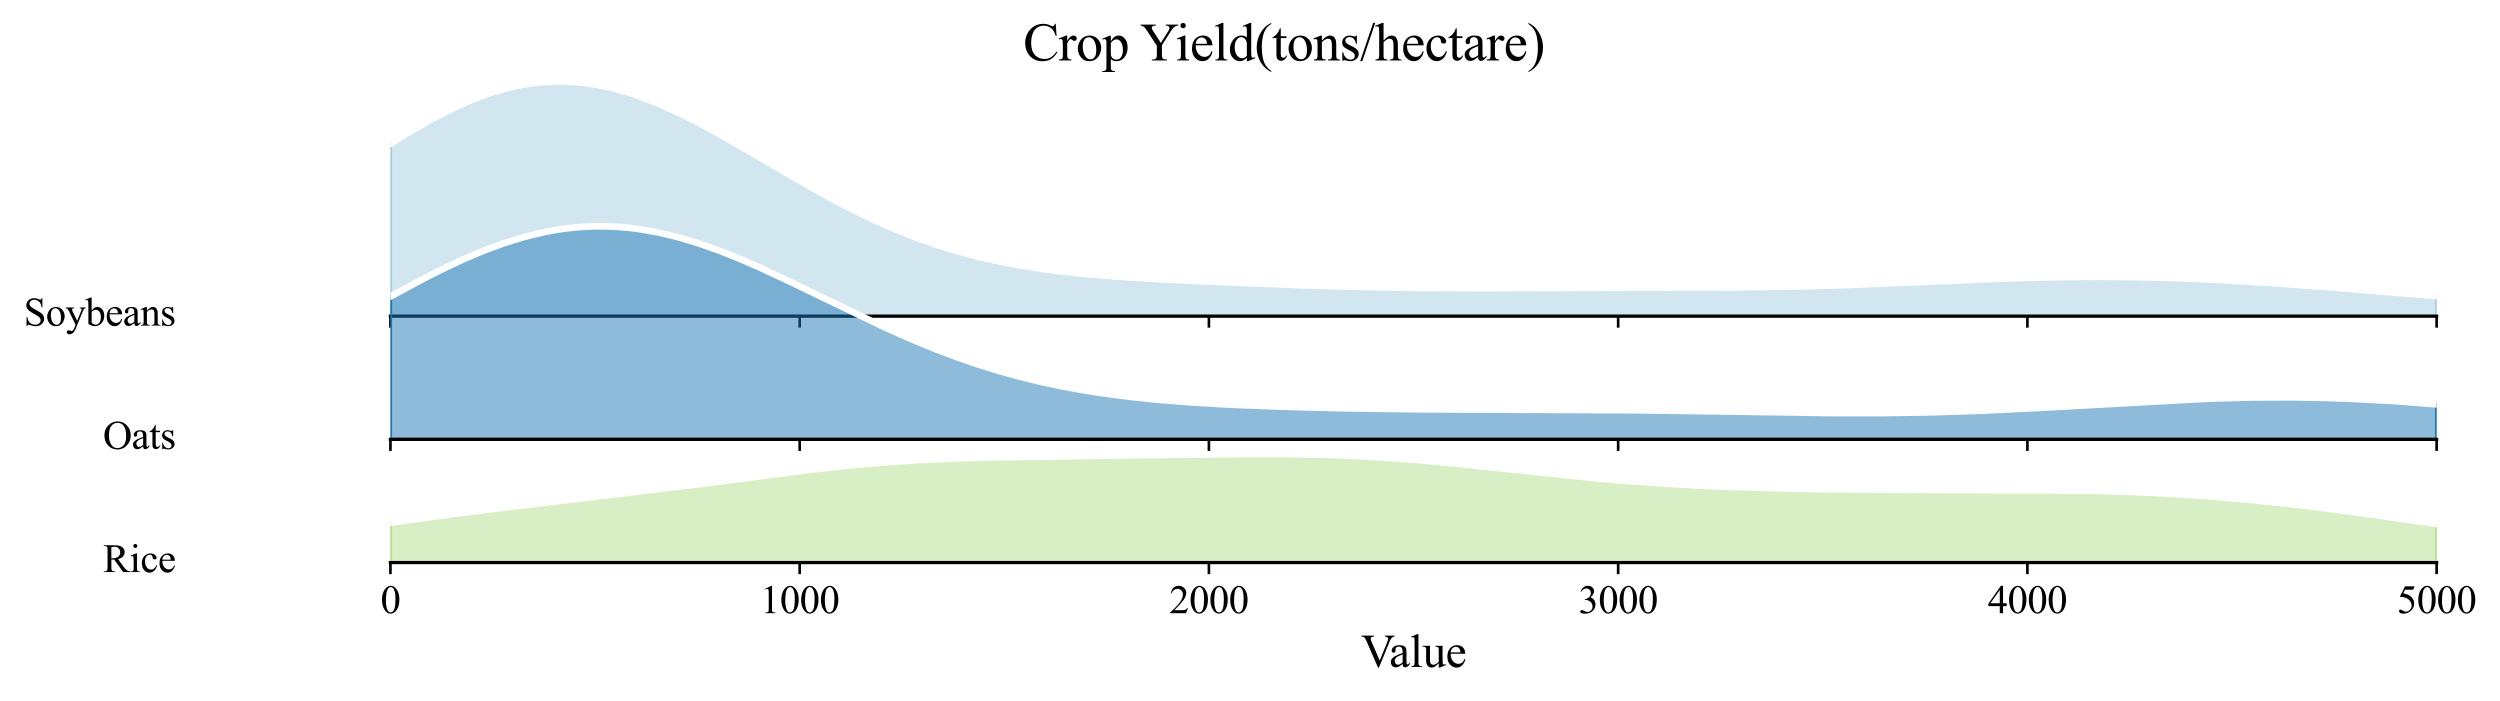 <?xml version="1.0" encoding="utf-8" standalone="no"?>
<!DOCTYPE svg PUBLIC "-//W3C//DTD SVG 1.1//EN"
  "http://www.w3.org/Graphics/SVG/1.1/DTD/svg11.dtd">
<svg xmlns:xlink="http://www.w3.org/1999/xlink" width="757.4pt" height="212.255pt" viewBox="0 0 757.4 212.255" xmlns="http://www.w3.org/2000/svg" version="1.1">
 <defs>
  <style type="text/css">*{stroke-linejoin: round; stroke-linecap: butt}</style>
 </defs>
 <g id="figure_1">
  <g id="patch_1">
   <path d="M -0 212.255 
L 757.4 212.255 
L 757.4 0 
L -0 0 
z
" style="fill: #ffffff"/>
  </g>
  <g id="axes_1">
   <g id="patch_2">
    <path d="M 118.288 95.78 
L 738.2 95.78 
L 738.2 21.12 
L 118.288 21.12 
L 118.288 95.78 
z
" style="fill: none; opacity: 0"/>
   </g>
   <g id="FillBetweenPolyCollection_1">
    <defs>
     <path id="m2990651a65" d="M 118.288 -168.717 
L 118.288 -116.475 
L 121.403 -116.475 
L 124.519 -116.475 
L 127.634 -116.475 
L 130.749 -116.475 
L 133.864 -116.475 
L 136.979 -116.475 
L 140.094 -116.475 
L 143.209 -116.475 
L 146.324 -116.475 
L 149.44 -116.475 
L 152.555 -116.475 
L 155.67 -116.475 
L 158.785 -116.475 
L 161.9 -116.475 
L 165.015 -116.475 
L 168.13 -116.475 
L 171.246 -116.475 
L 174.361 -116.475 
L 177.476 -116.475 
L 180.591 -116.475 
L 183.706 -116.475 
L 186.821 -116.475 
L 189.936 -116.475 
L 193.052 -116.475 
L 196.167 -116.475 
L 199.282 -116.475 
L 202.397 -116.475 
L 205.512 -116.475 
L 208.627 -116.475 
L 211.742 -116.475 
L 214.857 -116.475 
L 217.973 -116.475 
L 221.088 -116.475 
L 224.203 -116.475 
L 227.318 -116.475 
L 230.433 -116.475 
L 233.548 -116.475 
L 236.663 -116.475 
L 239.779 -116.475 
L 242.894 -116.475 
L 246.009 -116.475 
L 249.124 -116.475 
L 252.239 -116.475 
L 255.354 -116.475 
L 258.469 -116.475 
L 261.585 -116.475 
L 264.7 -116.475 
L 267.815 -116.475 
L 270.93 -116.475 
L 274.045 -116.475 
L 277.16 -116.475 
L 280.275 -116.475 
L 283.39 -116.475 
L 286.506 -116.475 
L 289.621 -116.475 
L 292.736 -116.475 
L 295.851 -116.475 
L 298.966 -116.475 
L 302.081 -116.475 
L 305.196 -116.475 
L 308.312 -116.475 
L 311.427 -116.475 
L 314.542 -116.475 
L 317.657 -116.475 
L 320.772 -116.475 
L 323.887 -116.475 
L 327.002 -116.475 
L 330.117 -116.475 
L 333.233 -116.475 
L 336.348 -116.475 
L 339.463 -116.475 
L 342.578 -116.475 
L 345.693 -116.475 
L 348.808 -116.475 
L 351.923 -116.475 
L 355.039 -116.475 
L 358.154 -116.475 
L 361.269 -116.475 
L 364.384 -116.475 
L 367.499 -116.475 
L 370.614 -116.475 
L 373.729 -116.475 
L 376.845 -116.475 
L 379.96 -116.475 
L 383.075 -116.475 
L 386.19 -116.475 
L 389.305 -116.475 
L 392.42 -116.475 
L 395.535 -116.475 
L 398.65 -116.475 
L 401.766 -116.475 
L 404.881 -116.475 
L 407.996 -116.475 
L 411.111 -116.475 
L 414.226 -116.475 
L 417.341 -116.475 
L 420.456 -116.475 
L 423.572 -116.475 
L 426.687 -116.475 
L 429.802 -116.475 
L 432.917 -116.475 
L 436.032 -116.475 
L 439.147 -116.475 
L 442.262 -116.475 
L 445.378 -116.475 
L 448.493 -116.475 
L 451.608 -116.475 
L 454.723 -116.475 
L 457.838 -116.475 
L 460.953 -116.475 
L 464.068 -116.475 
L 467.183 -116.475 
L 470.299 -116.475 
L 473.414 -116.475 
L 476.529 -116.475 
L 479.644 -116.475 
L 482.759 -116.475 
L 485.874 -116.475 
L 488.989 -116.475 
L 492.105 -116.475 
L 495.22 -116.475 
L 498.335 -116.475 
L 501.45 -116.475 
L 504.565 -116.475 
L 507.68 -116.475 
L 510.795 -116.475 
L 513.91 -116.475 
L 517.026 -116.475 
L 520.141 -116.475 
L 523.256 -116.475 
L 526.371 -116.475 
L 529.486 -116.475 
L 532.601 -116.475 
L 535.716 -116.475 
L 538.832 -116.475 
L 541.947 -116.475 
L 545.062 -116.475 
L 548.177 -116.475 
L 551.292 -116.475 
L 554.407 -116.475 
L 557.522 -116.475 
L 560.638 -116.475 
L 563.753 -116.475 
L 566.868 -116.475 
L 569.983 -116.475 
L 573.098 -116.475 
L 576.213 -116.475 
L 579.328 -116.475 
L 582.443 -116.475 
L 585.559 -116.475 
L 588.674 -116.475 
L 591.789 -116.475 
L 594.904 -116.475 
L 598.019 -116.475 
L 601.134 -116.475 
L 604.249 -116.475 
L 607.365 -116.475 
L 610.48 -116.475 
L 613.595 -116.475 
L 616.71 -116.475 
L 619.825 -116.475 
L 622.94 -116.475 
L 626.055 -116.475 
L 629.171 -116.475 
L 632.286 -116.475 
L 635.401 -116.475 
L 638.516 -116.475 
L 641.631 -116.475 
L 644.746 -116.475 
L 647.861 -116.475 
L 650.976 -116.475 
L 654.092 -116.475 
L 657.207 -116.475 
L 660.322 -116.475 
L 663.437 -116.475 
L 666.552 -116.475 
L 669.667 -116.475 
L 672.782 -116.475 
L 675.898 -116.475 
L 679.013 -116.475 
L 682.128 -116.475 
L 685.243 -116.475 
L 688.358 -116.475 
L 691.473 -116.475 
L 694.588 -116.475 
L 697.703 -116.475 
L 700.819 -116.475 
L 703.934 -116.475 
L 707.049 -116.475 
L 710.164 -116.475 
L 713.279 -116.475 
L 716.394 -116.475 
L 719.509 -116.475 
L 722.625 -116.475 
L 725.74 -116.475 
L 728.855 -116.475 
L 731.97 -116.475 
L 735.085 -116.475 
L 738.2 -116.475 
L 738.2 -122.542 
L 738.2 -122.542 
L 735.085 -122.8 
L 731.97 -123.06 
L 728.855 -123.321 
L 725.74 -123.581 
L 722.625 -123.842 
L 719.509 -124.101 
L 716.394 -124.359 
L 713.279 -124.615 
L 710.164 -124.867 
L 707.049 -125.116 
L 703.934 -125.361 
L 700.819 -125.601 
L 697.703 -125.835 
L 694.588 -126.063 
L 691.473 -126.284 
L 688.358 -126.498 
L 685.243 -126.703 
L 682.128 -126.899 
L 679.013 -127.085 
L 675.898 -127.262 
L 672.782 -127.427 
L 669.667 -127.582 
L 666.552 -127.724 
L 663.437 -127.854 
L 660.322 -127.971 
L 657.207 -128.075 
L 654.092 -128.165 
L 650.976 -128.242 
L 647.861 -128.304 
L 644.746 -128.352 
L 641.631 -128.386 
L 638.516 -128.406 
L 635.401 -128.411 
L 632.286 -128.402 
L 629.171 -128.38 
L 626.055 -128.344 
L 622.94 -128.295 
L 619.825 -128.233 
L 616.71 -128.16 
L 613.595 -128.076 
L 610.48 -127.982 
L 607.365 -127.878 
L 604.249 -127.765 
L 601.134 -127.646 
L 598.019 -127.52 
L 594.904 -127.389 
L 591.789 -127.253 
L 588.674 -127.115 
L 585.559 -126.975 
L 582.443 -126.835 
L 579.328 -126.696 
L 576.213 -126.558 
L 573.098 -126.423 
L 569.983 -126.292 
L 566.868 -126.165 
L 563.753 -126.045 
L 560.638 -125.93 
L 557.522 -125.823 
L 554.407 -125.723 
L 551.292 -125.632 
L 548.177 -125.548 
L 545.062 -125.473 
L 541.947 -125.405 
L 538.832 -125.346 
L 535.716 -125.295 
L 532.601 -125.252 
L 529.486 -125.215 
L 526.371 -125.186 
L 523.256 -125.162 
L 520.141 -125.143 
L 517.026 -125.129 
L 513.91 -125.119 
L 510.795 -125.111 
L 507.68 -125.106 
L 504.565 -125.103 
L 501.45 -125.1 
L 498.335 -125.098 
L 495.22 -125.095 
L 492.105 -125.091 
L 488.989 -125.087 
L 485.874 -125.081 
L 482.759 -125.073 
L 479.644 -125.064 
L 476.529 -125.054 
L 473.414 -125.042 
L 470.299 -125.029 
L 467.183 -125.015 
L 464.068 -125.001 
L 460.953 -124.988 
L 457.838 -124.976 
L 454.723 -124.965 
L 451.608 -124.957 
L 448.493 -124.951 
L 445.378 -124.95 
L 442.262 -124.953 
L 439.147 -124.961 
L 436.032 -124.974 
L 432.917 -124.994 
L 429.802 -125.021 
L 426.687 -125.054 
L 423.572 -125.095 
L 420.456 -125.143 
L 417.341 -125.199 
L 414.226 -125.262 
L 411.111 -125.333 
L 407.996 -125.411 
L 404.881 -125.495 
L 401.766 -125.586 
L 398.65 -125.683 
L 395.535 -125.785 
L 392.42 -125.892 
L 389.305 -126.004 
L 386.19 -126.12 
L 383.075 -126.239 
L 379.96 -126.362 
L 376.845 -126.488 
L 373.729 -126.616 
L 370.614 -126.748 
L 367.499 -126.883 
L 364.384 -127.022 
L 361.269 -127.165 
L 358.154 -127.313 
L 355.039 -127.467 
L 351.923 -127.629 
L 348.808 -127.8 
L 345.693 -127.981 
L 342.578 -128.176 
L 339.463 -128.385 
L 336.348 -128.613 
L 333.233 -128.861 
L 330.117 -129.132 
L 327.002 -129.429 
L 323.887 -129.757 
L 320.772 -130.117 
L 317.657 -130.513 
L 314.542 -130.95 
L 311.427 -131.43 
L 308.312 -131.956 
L 305.196 -132.532 
L 302.081 -133.162 
L 298.966 -133.848 
L 295.851 -134.593 
L 292.736 -135.4 
L 289.621 -136.27 
L 286.506 -137.206 
L 283.39 -138.21 
L 280.275 -139.281 
L 277.16 -140.422 
L 274.045 -141.631 
L 270.93 -142.908 
L 267.815 -144.253 
L 264.7 -145.664 
L 261.585 -147.138 
L 258.469 -148.672 
L 255.354 -150.263 
L 252.239 -151.906 
L 249.124 -153.597 
L 246.009 -155.33 
L 242.894 -157.098 
L 239.779 -158.896 
L 236.663 -160.715 
L 233.548 -162.548 
L 230.433 -164.386 
L 227.318 -166.22 
L 224.203 -168.04 
L 221.088 -169.838 
L 217.973 -171.603 
L 214.857 -173.325 
L 211.742 -174.994 
L 208.627 -176.6 
L 205.512 -178.132 
L 202.397 -179.58 
L 199.282 -180.935 
L 196.167 -182.187 
L 193.052 -183.327 
L 189.936 -184.347 
L 186.821 -185.24 
L 183.706 -185.997 
L 180.591 -186.614 
L 177.476 -187.085 
L 174.361 -187.405 
L 171.246 -187.57 
L 168.13 -187.58 
L 165.015 -187.432 
L 161.9 -187.127 
L 158.785 -186.665 
L 155.67 -186.049 
L 152.555 -185.281 
L 149.44 -184.367 
L 146.324 -183.311 
L 143.209 -182.119 
L 140.094 -180.799 
L 136.979 -179.359 
L 133.864 -177.807 
L 130.749 -176.153 
L 127.634 -174.407 
L 124.519 -172.578 
L 121.403 -170.678 
L 118.288 -168.717 
z
" style="stroke: #a6cee3"/>
    </defs>
    <g clip-path="url(#p11d5a6f4a9)">
     <use xlink:href="#m2990651a65" x="0" y="212.255" style="fill: #a6cee3; fill-opacity: 0.5; stroke: #a6cee3"/>
    </g>
   </g>
   <g id="matplotlib.axis_1">
    <g id="xtick_1">
     <g id="line2d_1">
      <defs>
       <path id="mfa28532a54" d="M 0 0 
L 0 3.5 
" style="stroke: #000000; stroke-width: 0.8"/>
      </defs>
      <g>
       <use xlink:href="#mfa28532a54" x="118.288" y="95.78" style="stroke: #000000; stroke-width: 0.8"/>
      </g>
     </g>
    </g>
    <g id="xtick_2">
     <g id="line2d_2">
      <g>
       <use xlink:href="#mfa28532a54" x="242.271" y="95.78" style="stroke: #000000; stroke-width: 0.8"/>
      </g>
     </g>
    </g>
    <g id="xtick_3">
     <g id="line2d_3">
      <g>
       <use xlink:href="#mfa28532a54" x="366.253" y="95.78" style="stroke: #000000; stroke-width: 0.8"/>
      </g>
     </g>
    </g>
    <g id="xtick_4">
     <g id="line2d_4">
      <g>
       <use xlink:href="#mfa28532a54" x="490.235" y="95.78" style="stroke: #000000; stroke-width: 0.8"/>
      </g>
     </g>
    </g>
    <g id="xtick_5">
     <g id="line2d_5">
      <g>
       <use xlink:href="#mfa28532a54" x="614.218" y="95.78" style="stroke: #000000; stroke-width: 0.8"/>
      </g>
     </g>
    </g>
    <g id="xtick_6">
     <g id="line2d_6">
      <g>
       <use xlink:href="#mfa28532a54" x="738.2" y="95.78" style="stroke: #000000; stroke-width: 0.8"/>
      </g>
     </g>
    </g>
   </g>
   <g id="matplotlib.axis_2"/>
   <g id="line2d_7">
    <path d="M 118.288 43.539 
L 124.519 39.677 
L 130.749 36.102 
L 136.979 32.896 
L 143.209 30.136 
L 146.324 28.945 
L 149.44 27.888 
L 152.555 26.974 
L 155.67 26.206 
L 158.785 25.59 
L 161.9 25.128 
L 165.015 24.823 
L 168.13 24.675 
L 171.246 24.685 
L 174.361 24.851 
L 177.476 25.171 
L 180.591 25.641 
L 183.706 26.258 
L 186.821 27.016 
L 189.936 27.908 
L 193.052 28.928 
L 199.282 31.321 
L 205.512 34.124 
L 211.742 37.261 
L 217.973 40.652 
L 227.318 46.036 
L 246.009 56.926 
L 252.239 60.349 
L 258.469 63.584 
L 264.7 66.591 
L 270.93 69.347 
L 277.16 71.834 
L 283.39 74.046 
L 289.621 75.985 
L 295.851 77.662 
L 302.081 79.093 
L 308.312 80.299 
L 314.542 81.305 
L 320.772 82.138 
L 330.117 83.124 
L 339.463 83.87 
L 351.923 84.626 
L 370.614 85.507 
L 395.535 86.47 
L 414.226 86.993 
L 429.802 87.235 
L 448.493 87.304 
L 526.371 87.07 
L 545.062 86.783 
L 560.638 86.325 
L 582.443 85.42 
L 607.365 84.378 
L 622.94 83.961 
L 635.401 83.844 
L 647.861 83.951 
L 660.322 84.284 
L 672.782 84.828 
L 688.358 85.758 
L 707.049 87.139 
L 738.2 89.714 
L 738.2 89.714 
" clip-path="url(#p11d5a6f4a9)" style="fill: none; stroke: #ffffff; stroke-width: 2; stroke-linecap: square"/>
   </g>
   <g id="line2d_8">
    <path d="M 118.288 95.78 
L 738.2 95.78 
" style="fill: none; stroke: #000000; stroke-linecap: square"/>
   </g>
   <g id="text_1">
    <g id="patch_3">
     <path d="M 3.24 105.201 
L 57.157 105.201 
L 57.157 86.359 
L 3.24 86.359 
z
" style="fill: #ffffff; opacity: 0.5"/>
    </g>
    <!-- Soybeans -->
    <g transform="translate(7.2 98.652) scale(0.12 -0.12)">
     <defs>
      <path id="TimesNewRomanPSMT-53" d="M 2934 4334 
L 2934 2869 
L 2819 2869 
Q 2763 3291 2617 3541 
Q 2472 3791 2203 3937 
Q 1934 4084 1647 4084 
Q 1322 4084 1109 3886 
Q 897 3688 897 3434 
Q 897 3241 1031 3081 
Q 1225 2847 1953 2456 
Q 2547 2138 2764 1967 
Q 2981 1797 3098 1565 
Q 3216 1334 3216 1081 
Q 3216 600 2842 251 
Q 2469 -97 1881 -97 
Q 1697 -97 1534 -69 
Q 1438 -53 1133 45 
Q 828 144 747 144 
Q 669 144 623 97 
Q 578 50 556 -97 
L 441 -97 
L 441 1356 
L 556 1356 
Q 638 900 775 673 
Q 913 447 1195 297 
Q 1478 147 1816 147 
Q 2206 147 2432 353 
Q 2659 559 2659 841 
Q 2659 997 2573 1156 
Q 2488 1316 2306 1453 
Q 2184 1547 1640 1851 
Q 1097 2156 867 2337 
Q 638 2519 519 2737 
Q 400 2956 400 3219 
Q 400 3675 750 4004 
Q 1100 4334 1641 4334 
Q 1978 4334 2356 4169 
Q 2531 4091 2603 4091 
Q 2684 4091 2736 4139 
Q 2788 4188 2819 4334 
L 2934 4334 
z
" transform="scale(0.016)"/>
      <path id="TimesNewRomanPSMT-6f" d="M 1600 2947 
Q 2250 2947 2644 2453 
Q 2978 2031 2978 1484 
Q 2978 1100 2793 706 
Q 2609 313 2286 112 
Q 1963 -88 1566 -88 
Q 919 -88 538 428 
Q 216 863 216 1403 
Q 216 1797 411 2186 
Q 606 2575 925 2761 
Q 1244 2947 1600 2947 
z
M 1503 2744 
Q 1338 2744 1170 2645 
Q 1003 2547 900 2300 
Q 797 2053 797 1666 
Q 797 1041 1045 587 
Q 1294 134 1700 134 
Q 2003 134 2200 384 
Q 2397 634 2397 1244 
Q 2397 2006 2069 2444 
Q 1847 2744 1503 2744 
z
" transform="scale(0.016)"/>
      <path id="TimesNewRomanPSMT-79" d="M 38 2863 
L 1372 2863 
L 1372 2747 
L 1306 2747 
Q 1166 2747 1095 2686 
Q 1025 2625 1025 2534 
Q 1025 2413 1128 2197 
L 1825 753 
L 2466 2334 
Q 2519 2463 2519 2588 
Q 2519 2644 2497 2672 
Q 2472 2706 2419 2726 
Q 2366 2747 2231 2747 
L 2231 2863 
L 3163 2863 
L 3163 2747 
Q 3047 2734 2984 2696 
Q 2922 2659 2847 2556 
Q 2819 2513 2741 2316 
L 1575 -541 
Q 1406 -956 1132 -1168 
Q 859 -1381 606 -1381 
Q 422 -1381 303 -1275 
Q 184 -1169 184 -1031 
Q 184 -900 270 -820 
Q 356 -741 506 -741 
Q 609 -741 788 -809 
Q 913 -856 944 -856 
Q 1038 -856 1148 -759 
Q 1259 -663 1372 -384 
L 1575 113 
L 547 2272 
Q 500 2369 397 2513 
Q 319 2622 269 2659 
Q 197 2709 38 2747 
L 38 2863 
z
" transform="scale(0.016)"/>
      <path id="TimesNewRomanPSMT-62" d="M 984 2369 
Q 1400 2947 1881 2947 
Q 2322 2947 2650 2570 
Q 2978 2194 2978 1541 
Q 2978 778 2472 313 
Q 2038 -88 1503 -88 
Q 1253 -88 995 3 
Q 738 94 469 275 
L 469 3241 
Q 469 3728 445 3840 
Q 422 3953 372 3993 
Q 322 4034 247 4034 
Q 159 4034 28 3984 
L -16 4094 
L 844 4444 
L 984 4444 
L 984 2369 
z
M 984 2169 
L 984 456 
Q 1144 300 1314 220 
Q 1484 141 1663 141 
Q 1947 141 2192 453 
Q 2438 766 2438 1363 
Q 2438 1913 2192 2208 
Q 1947 2503 1634 2503 
Q 1469 2503 1303 2419 
Q 1178 2356 984 2169 
z
" transform="scale(0.016)"/>
      <path id="TimesNewRomanPSMT-65" d="M 681 1784 
Q 678 1147 991 784 
Q 1303 422 1725 422 
Q 2006 422 2214 576 
Q 2422 731 2563 1106 
L 2659 1044 
Q 2594 616 2278 264 
Q 1963 -88 1488 -88 
Q 972 -88 605 314 
Q 238 716 238 1394 
Q 238 2128 614 2539 
Q 991 2950 1559 2950 
Q 2041 2950 2350 2633 
Q 2659 2316 2659 1784 
L 681 1784 
z
M 681 1966 
L 2006 1966 
Q 1991 2241 1941 2353 
Q 1863 2528 1708 2628 
Q 1553 2728 1384 2728 
Q 1125 2728 920 2526 
Q 716 2325 681 1966 
z
" transform="scale(0.016)"/>
      <path id="TimesNewRomanPSMT-61" d="M 1822 413 
Q 1381 72 1269 19 
Q 1100 -59 909 -59 
Q 613 -59 420 144 
Q 228 347 228 678 
Q 228 888 322 1041 
Q 450 1253 767 1440 
Q 1084 1628 1822 1897 
L 1822 2009 
Q 1822 2438 1686 2597 
Q 1550 2756 1291 2756 
Q 1094 2756 978 2650 
Q 859 2544 859 2406 
L 866 2225 
Q 866 2081 792 2003 
Q 719 1925 600 1925 
Q 484 1925 411 2006 
Q 338 2088 338 2228 
Q 338 2497 613 2722 
Q 888 2947 1384 2947 
Q 1766 2947 2009 2819 
Q 2194 2722 2281 2516 
Q 2338 2381 2338 1966 
L 2338 994 
Q 2338 584 2353 492 
Q 2369 400 2405 369 
Q 2441 338 2488 338 
Q 2538 338 2575 359 
Q 2641 400 2828 588 
L 2828 413 
Q 2478 -56 2159 -56 
Q 2006 -56 1915 50 
Q 1825 156 1822 413 
z
M 1822 616 
L 1822 1706 
Q 1350 1519 1213 1441 
Q 966 1303 859 1153 
Q 753 1003 753 825 
Q 753 600 887 451 
Q 1022 303 1197 303 
Q 1434 303 1822 616 
z
" transform="scale(0.016)"/>
      <path id="TimesNewRomanPSMT-6e" d="M 1034 2341 
Q 1538 2947 1994 2947 
Q 2228 2947 2397 2830 
Q 2566 2713 2666 2444 
Q 2734 2256 2734 1869 
L 2734 647 
Q 2734 375 2778 278 
Q 2813 200 2889 156 
Q 2966 113 3172 113 
L 3172 0 
L 1756 0 
L 1756 113 
L 1816 113 
Q 2016 113 2095 173 
Q 2175 234 2206 353 
Q 2219 400 2219 647 
L 2219 1819 
Q 2219 2209 2117 2386 
Q 2016 2563 1775 2563 
Q 1403 2563 1034 2156 
L 1034 647 
Q 1034 356 1069 288 
Q 1113 197 1189 155 
Q 1266 113 1500 113 
L 1500 0 
L 84 0 
L 84 113 
L 147 113 
Q 366 113 442 223 
Q 519 334 519 647 
L 519 1709 
Q 519 2225 495 2337 
Q 472 2450 423 2490 
Q 375 2531 294 2531 
Q 206 2531 84 2484 
L 38 2597 
L 900 2947 
L 1034 2947 
L 1034 2341 
z
" transform="scale(0.016)"/>
      <path id="TimesNewRomanPSMT-73" d="M 2050 2947 
L 2050 1972 
L 1947 1972 
Q 1828 2431 1642 2597 
Q 1456 2763 1169 2763 
Q 950 2763 815 2647 
Q 681 2531 681 2391 
Q 681 2216 781 2091 
Q 878 1963 1175 1819 
L 1631 1597 
Q 2266 1288 2266 781 
Q 2266 391 1970 151 
Q 1675 -88 1309 -88 
Q 1047 -88 709 6 
Q 606 38 541 38 
Q 469 38 428 -44 
L 325 -44 
L 325 978 
L 428 978 
Q 516 541 762 319 
Q 1009 97 1316 97 
Q 1531 97 1667 223 
Q 1803 350 1803 528 
Q 1803 744 1651 891 
Q 1500 1038 1047 1263 
Q 594 1488 453 1669 
Q 313 1847 313 2119 
Q 313 2472 555 2709 
Q 797 2947 1181 2947 
Q 1350 2947 1591 2875 
Q 1750 2828 1803 2828 
Q 1853 2828 1881 2850 
Q 1909 2872 1947 2947 
L 2050 2947 
z
" transform="scale(0.016)"/>
     </defs>
     <use xlink:href="#TimesNewRomanPSMT-53"/>
     <use xlink:href="#TimesNewRomanPSMT-6f" transform="translate(55.615 0)"/>
     <use xlink:href="#TimesNewRomanPSMT-79" transform="translate(105.615 0)"/>
     <use xlink:href="#TimesNewRomanPSMT-62" transform="translate(155.615 0)"/>
     <use xlink:href="#TimesNewRomanPSMT-65" transform="translate(205.615 0)"/>
     <use xlink:href="#TimesNewRomanPSMT-61" transform="translate(250 0)"/>
     <use xlink:href="#TimesNewRomanPSMT-6e" transform="translate(294.385 0)"/>
     <use xlink:href="#TimesNewRomanPSMT-73" transform="translate(344.385 0)"/>
    </g>
   </g>
  </g>
  <g id="axes_2">
   <g id="patch_4">
    <path d="M 118.288 133.11 
L 738.2 133.11 
L 738.2 58.45 
L 118.288 58.45 
L 118.288 133.11 
z
" style="fill: none; opacity: 0"/>
   </g>
   <g id="FillBetweenPolyCollection_2">
    <defs>
     <path id="ma451c16487" d="M 118.288 -122.421 
L 118.288 -79.145 
L 121.403 -79.145 
L 124.519 -79.145 
L 127.634 -79.145 
L 130.749 -79.145 
L 133.864 -79.145 
L 136.979 -79.145 
L 140.094 -79.145 
L 143.209 -79.145 
L 146.324 -79.145 
L 149.44 -79.145 
L 152.555 -79.145 
L 155.67 -79.145 
L 158.785 -79.145 
L 161.9 -79.145 
L 165.015 -79.145 
L 168.13 -79.145 
L 171.246 -79.145 
L 174.361 -79.145 
L 177.476 -79.145 
L 180.591 -79.145 
L 183.706 -79.145 
L 186.821 -79.145 
L 189.936 -79.145 
L 193.052 -79.145 
L 196.167 -79.145 
L 199.282 -79.145 
L 202.397 -79.145 
L 205.512 -79.145 
L 208.627 -79.145 
L 211.742 -79.145 
L 214.857 -79.145 
L 217.973 -79.145 
L 221.088 -79.145 
L 224.203 -79.145 
L 227.318 -79.145 
L 230.433 -79.145 
L 233.548 -79.145 
L 236.663 -79.145 
L 239.779 -79.145 
L 242.894 -79.145 
L 246.009 -79.145 
L 249.124 -79.145 
L 252.239 -79.145 
L 255.354 -79.145 
L 258.469 -79.145 
L 261.585 -79.145 
L 264.7 -79.145 
L 267.815 -79.145 
L 270.93 -79.145 
L 274.045 -79.145 
L 277.16 -79.145 
L 280.275 -79.145 
L 283.39 -79.145 
L 286.506 -79.145 
L 289.621 -79.145 
L 292.736 -79.145 
L 295.851 -79.145 
L 298.966 -79.145 
L 302.081 -79.145 
L 305.196 -79.145 
L 308.312 -79.145 
L 311.427 -79.145 
L 314.542 -79.145 
L 317.657 -79.145 
L 320.772 -79.145 
L 323.887 -79.145 
L 327.002 -79.145 
L 330.117 -79.145 
L 333.233 -79.145 
L 336.348 -79.145 
L 339.463 -79.145 
L 342.578 -79.145 
L 345.693 -79.145 
L 348.808 -79.145 
L 351.923 -79.145 
L 355.039 -79.145 
L 358.154 -79.145 
L 361.269 -79.145 
L 364.384 -79.145 
L 367.499 -79.145 
L 370.614 -79.145 
L 373.729 -79.145 
L 376.845 -79.145 
L 379.96 -79.145 
L 383.075 -79.145 
L 386.19 -79.145 
L 389.305 -79.145 
L 392.42 -79.145 
L 395.535 -79.145 
L 398.65 -79.145 
L 401.766 -79.145 
L 404.881 -79.145 
L 407.996 -79.145 
L 411.111 -79.145 
L 414.226 -79.145 
L 417.341 -79.145 
L 420.456 -79.145 
L 423.572 -79.145 
L 426.687 -79.145 
L 429.802 -79.145 
L 432.917 -79.145 
L 436.032 -79.145 
L 439.147 -79.145 
L 442.262 -79.145 
L 445.378 -79.145 
L 448.493 -79.145 
L 451.608 -79.145 
L 454.723 -79.145 
L 457.838 -79.145 
L 460.953 -79.145 
L 464.068 -79.145 
L 467.183 -79.145 
L 470.299 -79.145 
L 473.414 -79.145 
L 476.529 -79.145 
L 479.644 -79.145 
L 482.759 -79.145 
L 485.874 -79.145 
L 488.989 -79.145 
L 492.105 -79.145 
L 495.22 -79.145 
L 498.335 -79.145 
L 501.45 -79.145 
L 504.565 -79.145 
L 507.68 -79.145 
L 510.795 -79.145 
L 513.91 -79.145 
L 517.026 -79.145 
L 520.141 -79.145 
L 523.256 -79.145 
L 526.371 -79.145 
L 529.486 -79.145 
L 532.601 -79.145 
L 535.716 -79.145 
L 538.832 -79.145 
L 541.947 -79.145 
L 545.062 -79.145 
L 548.177 -79.145 
L 551.292 -79.145 
L 554.407 -79.145 
L 557.522 -79.145 
L 560.638 -79.145 
L 563.753 -79.145 
L 566.868 -79.145 
L 569.983 -79.145 
L 573.098 -79.145 
L 576.213 -79.145 
L 579.328 -79.145 
L 582.443 -79.145 
L 585.559 -79.145 
L 588.674 -79.145 
L 591.789 -79.145 
L 594.904 -79.145 
L 598.019 -79.145 
L 601.134 -79.145 
L 604.249 -79.145 
L 607.365 -79.145 
L 610.48 -79.145 
L 613.595 -79.145 
L 616.71 -79.145 
L 619.825 -79.145 
L 622.94 -79.145 
L 626.055 -79.145 
L 629.171 -79.145 
L 632.286 -79.145 
L 635.401 -79.145 
L 638.516 -79.145 
L 641.631 -79.145 
L 644.746 -79.145 
L 647.861 -79.145 
L 650.976 -79.145 
L 654.092 -79.145 
L 657.207 -79.145 
L 660.322 -79.145 
L 663.437 -79.145 
L 666.552 -79.145 
L 669.667 -79.145 
L 672.782 -79.145 
L 675.898 -79.145 
L 679.013 -79.145 
L 682.128 -79.145 
L 685.243 -79.145 
L 688.358 -79.145 
L 691.473 -79.145 
L 694.588 -79.145 
L 697.703 -79.145 
L 700.819 -79.145 
L 703.934 -79.145 
L 707.049 -79.145 
L 710.164 -79.145 
L 713.279 -79.145 
L 716.394 -79.145 
L 719.509 -79.145 
L 722.625 -79.145 
L 725.74 -79.145 
L 728.855 -79.145 
L 731.97 -79.145 
L 735.085 -79.145 
L 738.2 -79.145 
L 738.2 -89.755 
L 738.2 -89.755 
L 735.085 -90.014 
L 731.97 -90.26 
L 728.855 -90.49 
L 725.74 -90.705 
L 722.625 -90.904 
L 719.509 -91.086 
L 716.394 -91.25 
L 713.279 -91.396 
L 710.164 -91.524 
L 707.049 -91.632 
L 703.934 -91.722 
L 700.819 -91.792 
L 697.703 -91.844 
L 694.588 -91.876 
L 691.473 -91.89 
L 688.358 -91.885 
L 685.243 -91.862 
L 682.128 -91.822 
L 679.013 -91.765 
L 675.898 -91.692 
L 672.782 -91.603 
L 669.667 -91.5 
L 666.552 -91.384 
L 663.437 -91.255 
L 660.322 -91.114 
L 657.207 -90.963 
L 654.092 -90.803 
L 650.976 -90.635 
L 647.861 -90.461 
L 644.746 -90.28 
L 641.631 -90.096 
L 638.516 -89.909 
L 635.401 -89.719 
L 632.286 -89.53 
L 629.171 -89.341 
L 626.055 -89.154 
L 622.94 -88.97 
L 619.825 -88.79 
L 616.71 -88.616 
L 613.595 -88.447 
L 610.48 -88.286 
L 607.365 -88.133 
L 604.249 -87.989 
L 601.134 -87.854 
L 598.019 -87.729 
L 594.904 -87.615 
L 591.789 -87.511 
L 588.674 -87.419 
L 585.559 -87.338 
L 582.443 -87.268 
L 579.328 -87.209 
L 576.213 -87.162 
L 573.098 -87.126 
L 569.983 -87.1 
L 566.868 -87.084 
L 563.753 -87.079 
L 560.638 -87.082 
L 557.522 -87.094 
L 554.407 -87.114 
L 551.292 -87.141 
L 548.177 -87.174 
L 545.062 -87.213 
L 541.947 -87.256 
L 538.832 -87.304 
L 535.716 -87.354 
L 532.601 -87.407 
L 529.486 -87.46 
L 526.371 -87.515 
L 523.256 -87.569 
L 520.141 -87.623 
L 517.026 -87.676 
L 513.91 -87.726 
L 510.795 -87.774 
L 507.68 -87.819 
L 504.565 -87.861 
L 501.45 -87.9 
L 498.335 -87.935 
L 495.22 -87.967 
L 492.105 -87.995 
L 488.989 -88.019 
L 485.874 -88.04 
L 482.759 -88.058 
L 479.644 -88.073 
L 476.529 -88.085 
L 473.414 -88.095 
L 470.299 -88.104 
L 467.183 -88.111 
L 464.068 -88.117 
L 460.953 -88.122 
L 457.838 -88.128 
L 454.723 -88.134 
L 451.608 -88.141 
L 448.493 -88.149 
L 445.378 -88.159 
L 442.262 -88.172 
L 439.147 -88.187 
L 436.032 -88.205 
L 432.917 -88.226 
L 429.802 -88.251 
L 426.687 -88.28 
L 423.572 -88.312 
L 420.456 -88.349 
L 417.341 -88.39 
L 414.226 -88.436 
L 411.111 -88.487 
L 407.996 -88.543 
L 404.881 -88.604 
L 401.766 -88.67 
L 398.65 -88.743 
L 395.535 -88.822 
L 392.42 -88.908 
L 389.305 -89.001 
L 386.19 -89.102 
L 383.075 -89.212 
L 379.96 -89.332 
L 376.845 -89.462 
L 373.729 -89.604 
L 370.614 -89.759 
L 367.499 -89.928 
L 364.384 -90.112 
L 361.269 -90.314 
L 358.154 -90.535 
L 355.039 -90.777 
L 351.923 -91.041 
L 348.808 -91.33 
L 345.693 -91.645 
L 342.578 -91.99 
L 339.463 -92.365 
L 336.348 -92.774 
L 333.233 -93.218 
L 330.117 -93.699 
L 327.002 -94.22 
L 323.887 -94.782 
L 320.772 -95.388 
L 317.657 -96.039 
L 314.542 -96.738 
L 311.427 -97.484 
L 308.312 -98.28 
L 305.196 -99.127 
L 302.081 -100.025 
L 298.966 -100.975 
L 295.851 -101.977 
L 292.736 -103.031 
L 289.621 -104.136 
L 286.506 -105.291 
L 283.39 -106.495 
L 280.275 -107.746 
L 277.16 -109.042 
L 274.045 -110.38 
L 270.93 -111.757 
L 267.815 -113.17 
L 264.7 -114.615 
L 261.585 -116.087 
L 258.469 -117.581 
L 255.354 -119.093 
L 252.239 -120.617 
L 249.124 -122.146 
L 246.009 -123.675 
L 242.894 -125.198 
L 239.779 -126.707 
L 236.663 -128.195 
L 233.548 -129.655 
L 230.433 -131.081 
L 227.318 -132.464 
L 224.203 -133.798 
L 221.088 -135.075 
L 217.973 -136.288 
L 214.857 -137.431 
L 211.742 -138.496 
L 208.627 -139.477 
L 205.512 -140.368 
L 202.397 -141.163 
L 199.282 -141.858 
L 196.167 -142.447 
L 193.052 -142.927 
L 189.936 -143.294 
L 186.821 -143.545 
L 183.706 -143.678 
L 180.591 -143.691 
L 177.476 -143.584 
L 174.361 -143.356 
L 171.246 -143.008 
L 168.13 -142.542 
L 165.015 -141.96 
L 161.9 -141.263 
L 158.785 -140.456 
L 155.67 -139.543 
L 152.555 -138.528 
L 149.44 -137.417 
L 146.324 -136.215 
L 143.209 -134.928 
L 140.094 -133.562 
L 136.979 -132.126 
L 133.864 -130.625 
L 130.749 -129.068 
L 127.634 -127.461 
L 124.519 -125.813 
L 121.403 -124.13 
L 118.288 -122.421 
z
" style="stroke: #1f78b4"/>
    </defs>
    <g clip-path="url(#pecb73dc9bc)">
     <use xlink:href="#ma451c16487" x="0" y="212.255" style="fill: #1f78b4; fill-opacity: 0.5; stroke: #1f78b4"/>
    </g>
   </g>
   <g id="matplotlib.axis_3">
    <g id="xtick_7">
     <g id="line2d_9">
      <g>
       <use xlink:href="#mfa28532a54" x="118.288" y="133.11" style="stroke: #000000; stroke-width: 0.8"/>
      </g>
     </g>
    </g>
    <g id="xtick_8">
     <g id="line2d_10">
      <g>
       <use xlink:href="#mfa28532a54" x="242.271" y="133.11" style="stroke: #000000; stroke-width: 0.8"/>
      </g>
     </g>
    </g>
    <g id="xtick_9">
     <g id="line2d_11">
      <g>
       <use xlink:href="#mfa28532a54" x="366.253" y="133.11" style="stroke: #000000; stroke-width: 0.8"/>
      </g>
     </g>
    </g>
    <g id="xtick_10">
     <g id="line2d_12">
      <g>
       <use xlink:href="#mfa28532a54" x="490.235" y="133.11" style="stroke: #000000; stroke-width: 0.8"/>
      </g>
     </g>
    </g>
    <g id="xtick_11">
     <g id="line2d_13">
      <g>
       <use xlink:href="#mfa28532a54" x="614.218" y="133.11" style="stroke: #000000; stroke-width: 0.8"/>
      </g>
     </g>
    </g>
    <g id="xtick_12">
     <g id="line2d_14">
      <g>
       <use xlink:href="#mfa28532a54" x="738.2" y="133.11" style="stroke: #000000; stroke-width: 0.8"/>
      </g>
     </g>
    </g>
   </g>
   <g id="matplotlib.axis_4"/>
   <g id="line2d_15">
    <path d="M 118.288 89.834 
L 127.634 84.794 
L 133.864 81.63 
L 140.094 78.693 
L 146.324 76.041 
L 152.555 73.727 
L 158.785 71.799 
L 165.015 70.296 
L 168.13 69.713 
L 171.246 69.247 
L 174.361 68.899 
L 177.476 68.672 
L 180.591 68.564 
L 183.706 68.578 
L 186.821 68.71 
L 189.936 68.961 
L 193.052 69.328 
L 199.282 70.397 
L 205.512 71.888 
L 211.742 73.76 
L 217.973 75.967 
L 224.203 78.457 
L 230.433 81.174 
L 239.779 85.549 
L 267.815 99.085 
L 277.16 103.214 
L 283.39 105.76 
L 289.621 108.119 
L 295.851 110.278 
L 302.081 112.23 
L 308.312 113.975 
L 314.542 115.518 
L 320.772 116.867 
L 327.002 118.035 
L 333.233 119.038 
L 342.578 120.265 
L 351.923 121.214 
L 361.269 121.941 
L 373.729 122.651 
L 389.305 123.254 
L 407.996 123.713 
L 429.802 124.004 
L 457.838 124.128 
L 495.22 124.288 
L 520.141 124.632 
L 554.407 125.141 
L 569.983 125.155 
L 585.559 124.918 
L 601.134 124.401 
L 616.71 123.64 
L 669.667 120.755 
L 682.128 120.433 
L 694.588 120.379 
L 703.934 120.534 
L 713.279 120.859 
L 725.74 121.55 
L 738.2 122.5 
L 738.2 122.5 
" clip-path="url(#pecb73dc9bc)" style="fill: none; stroke: #ffffff; stroke-width: 2; stroke-linecap: square"/>
   </g>
   <g id="line2d_16">
    <path d="M 118.288 133.11 
L 738.2 133.11 
" style="fill: none; stroke: #000000; stroke-linecap: square"/>
   </g>
   <g id="text_2">
    <g id="patch_5">
     <path d="M 27.24 142.52 
L 57.157 142.52 
L 57.157 123.7 
L 27.24 123.7 
z
" style="fill: #ffffff; opacity: 0.5"/>
    </g>
    <!-- Oats -->
    <g transform="translate(31.2 135.993) scale(0.12 -0.12)">
     <defs>
      <path id="TimesNewRomanPSMT-4f" d="M 2341 4334 
Q 3166 4334 3770 3707 
Q 4375 3081 4375 2144 
Q 4375 1178 3765 540 
Q 3156 -97 2291 -97 
Q 1416 -97 820 525 
Q 225 1147 225 2134 
Q 225 3144 913 3781 
Q 1509 4334 2341 4334 
z
M 2281 4106 
Q 1713 4106 1369 3684 
Q 941 3159 941 2147 
Q 941 1109 1384 550 
Q 1725 125 2284 125 
Q 2881 125 3270 590 
Q 3659 1056 3659 2059 
Q 3659 3147 3231 3681 
Q 2888 4106 2281 4106 
z
" transform="scale(0.016)"/>
      <path id="TimesNewRomanPSMT-74" d="M 1031 3803 
L 1031 2863 
L 1700 2863 
L 1700 2644 
L 1031 2644 
L 1031 788 
Q 1031 509 1111 412 
Q 1191 316 1316 316 
Q 1419 316 1516 380 
Q 1613 444 1666 569 
L 1788 569 
Q 1678 263 1478 108 
Q 1278 -47 1066 -47 
Q 922 -47 784 33 
Q 647 113 581 261 
Q 516 409 516 719 
L 516 2644 
L 63 2644 
L 63 2747 
Q 234 2816 414 2980 
Q 594 3144 734 3369 
Q 806 3488 934 3803 
L 1031 3803 
z
" transform="scale(0.016)"/>
     </defs>
     <use xlink:href="#TimesNewRomanPSMT-4f"/>
     <use xlink:href="#TimesNewRomanPSMT-61" transform="translate(72.217 0)"/>
     <use xlink:href="#TimesNewRomanPSMT-74" transform="translate(116.602 0)"/>
     <use xlink:href="#TimesNewRomanPSMT-73" transform="translate(144.385 0)"/>
    </g>
   </g>
  </g>
  <g id="axes_3">
   <g id="patch_6">
    <path d="M 118.288 170.44 
L 738.2 170.44 
L 738.2 95.78 
L 118.288 95.78 
L 118.288 170.44 
z
" style="fill: none; opacity: 0"/>
   </g>
   <g id="FillBetweenPolyCollection_3">
    <defs>
     <path id="m0365dfc7b0" d="M 118.288 -53.879 
L 118.288 -41.815 
L 121.403 -41.815 
L 124.519 -41.815 
L 127.634 -41.815 
L 130.749 -41.815 
L 133.864 -41.815 
L 136.979 -41.815 
L 140.094 -41.815 
L 143.209 -41.815 
L 146.324 -41.815 
L 149.44 -41.815 
L 152.555 -41.815 
L 155.67 -41.815 
L 158.785 -41.815 
L 161.9 -41.815 
L 165.015 -41.815 
L 168.13 -41.815 
L 171.246 -41.815 
L 174.361 -41.815 
L 177.476 -41.815 
L 180.591 -41.815 
L 183.706 -41.815 
L 186.821 -41.815 
L 189.936 -41.815 
L 193.052 -41.815 
L 196.167 -41.815 
L 199.282 -41.815 
L 202.397 -41.815 
L 205.512 -41.815 
L 208.627 -41.815 
L 211.742 -41.815 
L 214.857 -41.815 
L 217.973 -41.815 
L 221.088 -41.815 
L 224.203 -41.815 
L 227.318 -41.815 
L 230.433 -41.815 
L 233.548 -41.815 
L 236.663 -41.815 
L 239.779 -41.815 
L 242.894 -41.815 
L 246.009 -41.815 
L 249.124 -41.815 
L 252.239 -41.815 
L 255.354 -41.815 
L 258.469 -41.815 
L 261.585 -41.815 
L 264.7 -41.815 
L 267.815 -41.815 
L 270.93 -41.815 
L 274.045 -41.815 
L 277.16 -41.815 
L 280.275 -41.815 
L 283.39 -41.815 
L 286.506 -41.815 
L 289.621 -41.815 
L 292.736 -41.815 
L 295.851 -41.815 
L 298.966 -41.815 
L 302.081 -41.815 
L 305.196 -41.815 
L 308.312 -41.815 
L 311.427 -41.815 
L 314.542 -41.815 
L 317.657 -41.815 
L 320.772 -41.815 
L 323.887 -41.815 
L 327.002 -41.815 
L 330.117 -41.815 
L 333.233 -41.815 
L 336.348 -41.815 
L 339.463 -41.815 
L 342.578 -41.815 
L 345.693 -41.815 
L 348.808 -41.815 
L 351.923 -41.815 
L 355.039 -41.815 
L 358.154 -41.815 
L 361.269 -41.815 
L 364.384 -41.815 
L 367.499 -41.815 
L 370.614 -41.815 
L 373.729 -41.815 
L 376.845 -41.815 
L 379.96 -41.815 
L 383.075 -41.815 
L 386.19 -41.815 
L 389.305 -41.815 
L 392.42 -41.815 
L 395.535 -41.815 
L 398.65 -41.815 
L 401.766 -41.815 
L 404.881 -41.815 
L 407.996 -41.815 
L 411.111 -41.815 
L 414.226 -41.815 
L 417.341 -41.815 
L 420.456 -41.815 
L 423.572 -41.815 
L 426.687 -41.815 
L 429.802 -41.815 
L 432.917 -41.815 
L 436.032 -41.815 
L 439.147 -41.815 
L 442.262 -41.815 
L 445.378 -41.815 
L 448.493 -41.815 
L 451.608 -41.815 
L 454.723 -41.815 
L 457.838 -41.815 
L 460.953 -41.815 
L 464.068 -41.815 
L 467.183 -41.815 
L 470.299 -41.815 
L 473.414 -41.815 
L 476.529 -41.815 
L 479.644 -41.815 
L 482.759 -41.815 
L 485.874 -41.815 
L 488.989 -41.815 
L 492.105 -41.815 
L 495.22 -41.815 
L 498.335 -41.815 
L 501.45 -41.815 
L 504.565 -41.815 
L 507.68 -41.815 
L 510.795 -41.815 
L 513.91 -41.815 
L 517.026 -41.815 
L 520.141 -41.815 
L 523.256 -41.815 
L 526.371 -41.815 
L 529.486 -41.815 
L 532.601 -41.815 
L 535.716 -41.815 
L 538.832 -41.815 
L 541.947 -41.815 
L 545.062 -41.815 
L 548.177 -41.815 
L 551.292 -41.815 
L 554.407 -41.815 
L 557.522 -41.815 
L 560.638 -41.815 
L 563.753 -41.815 
L 566.868 -41.815 
L 569.983 -41.815 
L 573.098 -41.815 
L 576.213 -41.815 
L 579.328 -41.815 
L 582.443 -41.815 
L 585.559 -41.815 
L 588.674 -41.815 
L 591.789 -41.815 
L 594.904 -41.815 
L 598.019 -41.815 
L 601.134 -41.815 
L 604.249 -41.815 
L 607.365 -41.815 
L 610.48 -41.815 
L 613.595 -41.815 
L 616.71 -41.815 
L 619.825 -41.815 
L 622.94 -41.815 
L 626.055 -41.815 
L 629.171 -41.815 
L 632.286 -41.815 
L 635.401 -41.815 
L 638.516 -41.815 
L 641.631 -41.815 
L 644.746 -41.815 
L 647.861 -41.815 
L 650.976 -41.815 
L 654.092 -41.815 
L 657.207 -41.815 
L 660.322 -41.815 
L 663.437 -41.815 
L 666.552 -41.815 
L 669.667 -41.815 
L 672.782 -41.815 
L 675.898 -41.815 
L 679.013 -41.815 
L 682.128 -41.815 
L 685.243 -41.815 
L 688.358 -41.815 
L 691.473 -41.815 
L 694.588 -41.815 
L 697.703 -41.815 
L 700.819 -41.815 
L 703.934 -41.815 
L 707.049 -41.815 
L 710.164 -41.815 
L 713.279 -41.815 
L 716.394 -41.815 
L 719.509 -41.815 
L 722.625 -41.815 
L 725.74 -41.815 
L 728.855 -41.815 
L 731.97 -41.815 
L 735.085 -41.815 
L 738.2 -41.815 
L 738.2 -53.466 
L 738.2 -53.466 
L 735.085 -53.934 
L 731.97 -54.4 
L 728.855 -54.862 
L 725.74 -55.32 
L 722.625 -55.772 
L 719.509 -56.219 
L 716.394 -56.657 
L 713.279 -57.088 
L 710.164 -57.51 
L 707.049 -57.921 
L 703.934 -58.323 
L 700.819 -58.712 
L 697.703 -59.09 
L 694.588 -59.455 
L 691.473 -59.807 
L 688.358 -60.146 
L 685.243 -60.47 
L 682.128 -60.779 
L 679.013 -61.073 
L 675.898 -61.352 
L 672.782 -61.615 
L 669.667 -61.862 
L 666.552 -62.093 
L 663.437 -62.307 
L 660.322 -62.506 
L 657.207 -62.688 
L 654.092 -62.855 
L 650.976 -63.006 
L 647.861 -63.141 
L 644.746 -63.262 
L 641.631 -63.369 
L 638.516 -63.462 
L 635.401 -63.543 
L 632.286 -63.611 
L 629.171 -63.668 
L 626.055 -63.715 
L 622.94 -63.753 
L 619.825 -63.783 
L 616.71 -63.805 
L 613.595 -63.821 
L 610.48 -63.832 
L 607.365 -63.839 
L 604.249 -63.842 
L 601.134 -63.844 
L 598.019 -63.844 
L 594.904 -63.843 
L 591.789 -63.843 
L 588.674 -63.843 
L 585.559 -63.844 
L 582.443 -63.848 
L 579.328 -63.854 
L 576.213 -63.863 
L 573.098 -63.875 
L 569.983 -63.89 
L 566.868 -63.91 
L 563.753 -63.933 
L 560.638 -63.961 
L 557.522 -63.993 
L 554.407 -64.031 
L 551.292 -64.074 
L 548.177 -64.122 
L 545.062 -64.177 
L 541.947 -64.238 
L 538.832 -64.306 
L 535.716 -64.382 
L 532.601 -64.466 
L 529.486 -64.559 
L 526.371 -64.662 
L 523.256 -64.775 
L 520.141 -64.899 
L 517.026 -65.034 
L 513.91 -65.182 
L 510.795 -65.343 
L 507.68 -65.517 
L 504.565 -65.706 
L 501.45 -65.908 
L 498.335 -66.124 
L 495.22 -66.355 
L 492.105 -66.601 
L 488.989 -66.86 
L 485.874 -67.132 
L 482.759 -67.417 
L 479.644 -67.714 
L 476.529 -68.022 
L 473.414 -68.34 
L 470.299 -68.665 
L 467.183 -68.997 
L 464.068 -69.335 
L 460.953 -69.675 
L 457.838 -70.018 
L 454.723 -70.359 
L 451.608 -70.698 
L 448.493 -71.033 
L 445.378 -71.361 
L 442.262 -71.681 
L 439.147 -71.991 
L 436.032 -72.29 
L 432.917 -72.575 
L 429.802 -72.845 
L 426.687 -73.1 
L 423.572 -73.337 
L 420.456 -73.556 
L 417.341 -73.757 
L 414.226 -73.938 
L 411.111 -74.1 
L 407.996 -74.243 
L 404.881 -74.366 
L 401.766 -74.47 
L 398.65 -74.556 
L 395.535 -74.624 
L 392.42 -74.676 
L 389.305 -74.712 
L 386.19 -74.733 
L 383.075 -74.741 
L 379.96 -74.737 
L 376.845 -74.722 
L 373.729 -74.698 
L 370.614 -74.667 
L 367.499 -74.63 
L 364.384 -74.588 
L 361.269 -74.542 
L 358.154 -74.494 
L 355.039 -74.445 
L 351.923 -74.395 
L 348.808 -74.347 
L 345.693 -74.3 
L 342.578 -74.254 
L 339.463 -74.211 
L 336.348 -74.171 
L 333.233 -74.132 
L 330.117 -74.096 
L 327.002 -74.061 
L 323.887 -74.027 
L 320.772 -73.993 
L 317.657 -73.958 
L 314.542 -73.921 
L 311.427 -73.88 
L 308.312 -73.834 
L 305.196 -73.783 
L 302.081 -73.723 
L 298.966 -73.654 
L 295.851 -73.575 
L 292.736 -73.483 
L 289.621 -73.377 
L 286.506 -73.255 
L 283.39 -73.118 
L 280.275 -72.963 
L 277.16 -72.79 
L 274.045 -72.597 
L 270.93 -72.386 
L 267.815 -72.154 
L 264.7 -71.903 
L 261.585 -71.632 
L 258.469 -71.342 
L 255.354 -71.034 
L 252.239 -70.708 
L 249.124 -70.366 
L 246.009 -70.008 
L 242.894 -69.637 
L 239.779 -69.254 
L 236.663 -68.86 
L 233.548 -68.457 
L 230.433 -68.048 
L 227.318 -67.633 
L 224.203 -67.215 
L 221.088 -66.795 
L 217.973 -66.375 
L 214.857 -65.956 
L 211.742 -65.54 
L 208.627 -65.128 
L 205.512 -64.72 
L 202.397 -64.317 
L 199.282 -63.921 
L 196.167 -63.531 
L 193.052 -63.147 
L 189.936 -62.769 
L 186.821 -62.397 
L 183.706 -62.031 
L 180.591 -61.669 
L 177.476 -61.31 
L 174.361 -60.955 
L 171.246 -60.601 
L 168.13 -60.247 
L 165.015 -59.893 
L 161.9 -59.537 
L 158.785 -59.177 
L 155.67 -58.813 
L 152.555 -58.444 
L 149.44 -58.069 
L 146.324 -57.687 
L 143.209 -57.297 
L 140.094 -56.899 
L 136.979 -56.492 
L 133.864 -56.077 
L 130.749 -55.653 
L 127.634 -55.22 
L 124.519 -54.78 
L 121.403 -54.333 
L 118.288 -53.879 
z
" style="stroke: #b2df8a"/>
    </defs>
    <g clip-path="url(#pd49ed49e33)">
     <use xlink:href="#m0365dfc7b0" x="0" y="212.255" style="fill: #b2df8a; fill-opacity: 0.5; stroke: #b2df8a"/>
    </g>
   </g>
   <g id="matplotlib.axis_5">
    <g id="xtick_13">
     <g id="line2d_17">
      <g>
       <use xlink:href="#mfa28532a54" x="118.288" y="170.44" style="stroke: #000000; stroke-width: 0.8"/>
      </g>
     </g>
     <g id="text_3">
      <!-- 0 -->
      <g transform="translate(115.288 185.773) scale(0.12 -0.12)">
       <defs>
        <path id="TimesNewRomanPSMT-30" d="M 231 2094 
Q 231 2819 450 3342 
Q 669 3866 1031 4122 
Q 1313 4325 1613 4325 
Q 2100 4325 2488 3828 
Q 2972 3213 2972 2159 
Q 2972 1422 2759 906 
Q 2547 391 2217 158 
Q 1888 -75 1581 -75 
Q 975 -75 572 641 
Q 231 1244 231 2094 
z
M 844 2016 
Q 844 1141 1059 588 
Q 1238 122 1591 122 
Q 1759 122 1940 273 
Q 2122 425 2216 781 
Q 2359 1319 2359 2297 
Q 2359 3022 2209 3506 
Q 2097 3866 1919 4016 
Q 1791 4119 1609 4119 
Q 1397 4119 1231 3928 
Q 1006 3669 925 3112 
Q 844 2556 844 2016 
z
" transform="scale(0.016)"/>
       </defs>
       <use xlink:href="#TimesNewRomanPSMT-30"/>
      </g>
     </g>
    </g>
    <g id="xtick_14">
     <g id="line2d_18">
      <g>
       <use xlink:href="#mfa28532a54" x="242.271" y="170.44" style="stroke: #000000; stroke-width: 0.8"/>
      </g>
     </g>
     <g id="text_4">
      <!-- 1000 -->
      <g transform="translate(230.271 185.773) scale(0.12 -0.12)">
       <defs>
        <path id="TimesNewRomanPSMT-31" d="M 750 3822 
L 1781 4325 
L 1884 4325 
L 1884 747 
Q 1884 391 1914 303 
Q 1944 216 2037 169 
Q 2131 122 2419 116 
L 2419 0 
L 825 0 
L 825 116 
Q 1125 122 1212 167 
Q 1300 213 1334 289 
Q 1369 366 1369 747 
L 1369 3034 
Q 1369 3497 1338 3628 
Q 1316 3728 1258 3775 
Q 1200 3822 1119 3822 
Q 1003 3822 797 3725 
L 750 3822 
z
" transform="scale(0.016)"/>
       </defs>
       <use xlink:href="#TimesNewRomanPSMT-31"/>
       <use xlink:href="#TimesNewRomanPSMT-30" transform="translate(50 0)"/>
       <use xlink:href="#TimesNewRomanPSMT-30" transform="translate(100 0)"/>
       <use xlink:href="#TimesNewRomanPSMT-30" transform="translate(150 0)"/>
      </g>
     </g>
    </g>
    <g id="xtick_15">
     <g id="line2d_19">
      <g>
       <use xlink:href="#mfa28532a54" x="366.253" y="170.44" style="stroke: #000000; stroke-width: 0.8"/>
      </g>
     </g>
     <g id="text_5">
      <!-- 2000 -->
      <g transform="translate(354.253 185.773) scale(0.12 -0.12)">
       <defs>
        <path id="TimesNewRomanPSMT-32" d="M 2934 816 
L 2638 0 
L 138 0 
L 138 116 
Q 1241 1122 1691 1759 
Q 2141 2397 2141 2925 
Q 2141 3328 1894 3587 
Q 1647 3847 1303 3847 
Q 991 3847 742 3664 
Q 494 3481 375 3128 
L 259 3128 
Q 338 3706 661 4015 
Q 984 4325 1469 4325 
Q 1984 4325 2329 3994 
Q 2675 3663 2675 3213 
Q 2675 2891 2525 2569 
Q 2294 2063 1775 1497 
Q 997 647 803 472 
L 1909 472 
Q 2247 472 2383 497 
Q 2519 522 2628 598 
Q 2738 675 2819 816 
L 2934 816 
z
" transform="scale(0.016)"/>
       </defs>
       <use xlink:href="#TimesNewRomanPSMT-32"/>
       <use xlink:href="#TimesNewRomanPSMT-30" transform="translate(50 0)"/>
       <use xlink:href="#TimesNewRomanPSMT-30" transform="translate(100 0)"/>
       <use xlink:href="#TimesNewRomanPSMT-30" transform="translate(150 0)"/>
      </g>
     </g>
    </g>
    <g id="xtick_16">
     <g id="line2d_20">
      <g>
       <use xlink:href="#mfa28532a54" x="490.235" y="170.44" style="stroke: #000000; stroke-width: 0.8"/>
      </g>
     </g>
     <g id="text_6">
      <!-- 3000 -->
      <g transform="translate(478.235 185.773) scale(0.12 -0.12)">
       <defs>
        <path id="TimesNewRomanPSMT-33" d="M 325 3431 
Q 506 3859 782 4092 
Q 1059 4325 1472 4325 
Q 1981 4325 2253 3994 
Q 2459 3747 2459 3466 
Q 2459 3003 1878 2509 
Q 2269 2356 2469 2072 
Q 2669 1788 2669 1403 
Q 2669 853 2319 450 
Q 1863 -75 997 -75 
Q 569 -75 414 31 
Q 259 138 259 259 
Q 259 350 332 419 
Q 406 488 509 488 
Q 588 488 669 463 
Q 722 447 909 348 
Q 1097 250 1169 231 
Q 1284 197 1416 197 
Q 1734 197 1970 444 
Q 2206 691 2206 1028 
Q 2206 1275 2097 1509 
Q 2016 1684 1919 1775 
Q 1784 1900 1550 2001 
Q 1316 2103 1072 2103 
L 972 2103 
L 972 2197 
Q 1219 2228 1467 2375 
Q 1716 2522 1828 2728 
Q 1941 2934 1941 3181 
Q 1941 3503 1739 3701 
Q 1538 3900 1238 3900 
Q 753 3900 428 3381 
L 325 3431 
z
" transform="scale(0.016)"/>
       </defs>
       <use xlink:href="#TimesNewRomanPSMT-33"/>
       <use xlink:href="#TimesNewRomanPSMT-30" transform="translate(50 0)"/>
       <use xlink:href="#TimesNewRomanPSMT-30" transform="translate(100 0)"/>
       <use xlink:href="#TimesNewRomanPSMT-30" transform="translate(150 0)"/>
      </g>
     </g>
    </g>
    <g id="xtick_17">
     <g id="line2d_21">
      <g>
       <use xlink:href="#mfa28532a54" x="614.218" y="170.44" style="stroke: #000000; stroke-width: 0.8"/>
      </g>
     </g>
     <g id="text_7">
      <!-- 4000 -->
      <g transform="translate(602.218 185.773) scale(0.12 -0.12)">
       <defs>
        <path id="TimesNewRomanPSMT-34" d="M 2978 1563 
L 2978 1119 
L 2409 1119 
L 2409 0 
L 1894 0 
L 1894 1119 
L 100 1119 
L 100 1519 
L 2066 4325 
L 2409 4325 
L 2409 1563 
L 2978 1563 
z
M 1894 1563 
L 1894 3666 
L 406 1563 
L 1894 1563 
z
" transform="scale(0.016)"/>
       </defs>
       <use xlink:href="#TimesNewRomanPSMT-34"/>
       <use xlink:href="#TimesNewRomanPSMT-30" transform="translate(50 0)"/>
       <use xlink:href="#TimesNewRomanPSMT-30" transform="translate(100 0)"/>
       <use xlink:href="#TimesNewRomanPSMT-30" transform="translate(150 0)"/>
      </g>
     </g>
    </g>
    <g id="xtick_18">
     <g id="line2d_22">
      <g>
       <use xlink:href="#mfa28532a54" x="738.2" y="170.44" style="stroke: #000000; stroke-width: 0.8"/>
      </g>
     </g>
     <g id="text_8">
      <!-- 5000 -->
      <g transform="translate(726.2 185.773) scale(0.12 -0.12)">
       <defs>
        <path id="TimesNewRomanPSMT-35" d="M 2778 4238 
L 2534 3706 
L 1259 3706 
L 981 3138 
Q 1809 3016 2294 2522 
Q 2709 2097 2709 1522 
Q 2709 1188 2573 903 
Q 2438 619 2231 419 
Q 2025 219 1772 97 
Q 1413 -75 1034 -75 
Q 653 -75 479 54 
Q 306 184 306 341 
Q 306 428 378 495 
Q 450 563 559 563 
Q 641 563 702 538 
Q 763 513 909 409 
Q 1144 247 1384 247 
Q 1750 247 2026 523 
Q 2303 800 2303 1197 
Q 2303 1581 2056 1914 
Q 1809 2247 1375 2428 
Q 1034 2569 447 2591 
L 1259 4238 
L 2778 4238 
z
" transform="scale(0.016)"/>
       </defs>
       <use xlink:href="#TimesNewRomanPSMT-35"/>
       <use xlink:href="#TimesNewRomanPSMT-30" transform="translate(50 0)"/>
       <use xlink:href="#TimesNewRomanPSMT-30" transform="translate(100 0)"/>
       <use xlink:href="#TimesNewRomanPSMT-30" transform="translate(150 0)"/>
      </g>
     </g>
    </g>
    <g id="text_9">
     <!-- Value -->
     <g transform="translate(412.308 202.061) scale(0.14 -0.14)">
      <defs>
       <path id="TimesNewRomanPSMT-56" d="M 4544 4238 
L 4544 4122 
Q 4319 4081 4203 3978 
Q 4038 3825 3909 3509 
L 2431 -97 
L 2316 -97 
L 728 3556 
Q 606 3838 556 3900 
Q 478 3997 364 4051 
Q 250 4106 56 4122 
L 56 4238 
L 1788 4238 
L 1788 4122 
Q 1494 4094 1406 4022 
Q 1319 3950 1319 3838 
Q 1319 3681 1463 3350 
L 2541 866 
L 3541 3319 
Q 3688 3681 3688 3822 
Q 3688 3913 3597 3995 
Q 3506 4078 3291 4113 
Q 3275 4116 3238 4122 
L 3238 4238 
L 4544 4238 
z
" transform="scale(0.016)"/>
       <path id="TimesNewRomanPSMT-6c" d="M 1184 4444 
L 1184 647 
Q 1184 378 1223 290 
Q 1263 203 1344 158 
Q 1425 113 1647 113 
L 1647 0 
L 244 0 
L 244 113 
Q 441 113 512 153 
Q 584 194 625 287 
Q 666 381 666 647 
L 666 3247 
Q 666 3731 644 3842 
Q 622 3953 573 3993 
Q 525 4034 450 4034 
Q 369 4034 244 3984 
L 191 4094 
L 1044 4444 
L 1184 4444 
z
" transform="scale(0.016)"/>
       <path id="TimesNewRomanPSMT-75" d="M 2709 2863 
L 2709 1128 
Q 2709 631 2732 520 
Q 2756 409 2807 365 
Q 2859 322 2928 322 
Q 3025 322 3147 375 
L 3191 266 
L 2334 -88 
L 2194 -88 
L 2194 519 
Q 1825 119 1631 15 
Q 1438 -88 1222 -88 
Q 981 -88 804 51 
Q 628 191 559 409 
Q 491 628 491 1028 
L 491 2306 
Q 491 2509 447 2587 
Q 403 2666 317 2708 
Q 231 2750 6 2747 
L 6 2863 
L 1009 2863 
L 1009 947 
Q 1009 547 1148 422 
Q 1288 297 1484 297 
Q 1619 297 1789 381 
Q 1959 466 2194 703 
L 2194 2325 
Q 2194 2569 2105 2655 
Q 2016 2741 1734 2747 
L 1734 2863 
L 2709 2863 
z
" transform="scale(0.016)"/>
      </defs>
      <use xlink:href="#TimesNewRomanPSMT-56"/>
      <use xlink:href="#TimesNewRomanPSMT-61" transform="translate(61.092 0)"/>
      <use xlink:href="#TimesNewRomanPSMT-6c" transform="translate(105.477 0)"/>
      <use xlink:href="#TimesNewRomanPSMT-75" transform="translate(133.26 0)"/>
      <use xlink:href="#TimesNewRomanPSMT-65" transform="translate(183.26 0)"/>
     </g>
    </g>
   </g>
   <g id="matplotlib.axis_6"/>
   <g id="line2d_23">
    <path d="M 118.288 158.376 
L 136.979 155.763 
L 152.555 153.811 
L 211.742 146.715 
L 246.009 142.247 
L 258.469 140.913 
L 267.815 140.101 
L 277.16 139.466 
L 289.621 138.879 
L 302.081 138.532 
L 320.772 138.263 
L 361.269 137.714 
L 379.96 137.519 
L 392.42 137.58 
L 404.881 137.89 
L 414.226 138.317 
L 423.572 138.919 
L 436.032 139.965 
L 451.608 141.557 
L 482.759 144.838 
L 495.22 145.9 
L 507.68 146.738 
L 520.141 147.357 
L 535.716 147.874 
L 554.407 148.224 
L 576.213 148.392 
L 632.286 148.644 
L 644.746 148.993 
L 657.207 149.567 
L 669.667 150.394 
L 682.128 151.476 
L 694.588 152.8 
L 707.049 154.334 
L 722.625 156.483 
L 738.2 158.789 
L 738.2 158.789 
" clip-path="url(#pd49ed49e33)" style="fill: none; stroke: #ffffff; stroke-width: 2; stroke-linecap: square"/>
   </g>
   <g id="line2d_24">
    <path d="M 118.288 170.44 
L 738.2 170.44 
" style="fill: none; stroke: #000000; stroke-linecap: square"/>
   </g>
   <g id="text_10">
    <g id="patch_7">
     <path d="M 27.246 179.85 
L 57.157 179.85 
L 57.157 161.03 
L 27.246 161.03 
z
" style="fill: #ffffff; opacity: 0.5"/>
    </g>
    <!-- Rice -->
    <g transform="translate(31.206 173.323) scale(0.12 -0.12)">
     <defs>
      <path id="TimesNewRomanPSMT-52" d="M 4325 0 
L 3194 0 
L 1759 1981 
Q 1600 1975 1500 1975 
Q 1459 1975 1412 1976 
Q 1366 1978 1316 1981 
L 1316 750 
Q 1316 350 1403 253 
Q 1522 116 1759 116 
L 1925 116 
L 1925 0 
L 109 0 
L 109 116 
L 269 116 
Q 538 116 653 291 
Q 719 388 719 750 
L 719 3488 
Q 719 3888 631 3984 
Q 509 4122 269 4122 
L 109 4122 
L 109 4238 
L 1653 4238 
Q 2328 4238 2648 4139 
Q 2969 4041 3192 3777 
Q 3416 3513 3416 3147 
Q 3416 2756 3161 2468 
Q 2906 2181 2372 2063 
L 3247 847 
Q 3547 428 3762 290 
Q 3978 153 4325 116 
L 4325 0 
z
M 1316 2178 
Q 1375 2178 1419 2176 
Q 1463 2175 1491 2175 
Q 2097 2175 2405 2437 
Q 2713 2700 2713 3106 
Q 2713 3503 2464 3751 
Q 2216 4000 1806 4000 
Q 1625 4000 1316 3941 
L 1316 2178 
z
" transform="scale(0.016)"/>
      <path id="TimesNewRomanPSMT-69" d="M 928 4444 
Q 1059 4444 1151 4351 
Q 1244 4259 1244 4128 
Q 1244 3997 1151 3903 
Q 1059 3809 928 3809 
Q 797 3809 703 3903 
Q 609 3997 609 4128 
Q 609 4259 701 4351 
Q 794 4444 928 4444 
z
M 1188 2947 
L 1188 647 
Q 1188 378 1227 289 
Q 1266 200 1342 156 
Q 1419 113 1622 113 
L 1622 0 
L 231 0 
L 231 113 
Q 441 113 512 153 
Q 584 194 626 287 
Q 669 381 669 647 
L 669 1750 
Q 669 2216 641 2353 
Q 619 2453 572 2492 
Q 525 2531 444 2531 
Q 356 2531 231 2484 
L 188 2597 
L 1050 2947 
L 1188 2947 
z
" transform="scale(0.016)"/>
      <path id="TimesNewRomanPSMT-63" d="M 2631 1088 
Q 2516 522 2178 217 
Q 1841 -88 1431 -88 
Q 944 -88 581 321 
Q 219 731 219 1428 
Q 219 2103 620 2525 
Q 1022 2947 1584 2947 
Q 2006 2947 2278 2723 
Q 2550 2500 2550 2259 
Q 2550 2141 2473 2067 
Q 2397 1994 2259 1994 
Q 2075 1994 1981 2113 
Q 1928 2178 1911 2362 
Q 1894 2547 1784 2644 
Q 1675 2738 1481 2738 
Q 1169 2738 978 2506 
Q 725 2200 725 1697 
Q 725 1184 976 792 
Q 1228 400 1656 400 
Q 1963 400 2206 609 
Q 2378 753 2541 1131 
L 2631 1088 
z
" transform="scale(0.016)"/>
     </defs>
     <use xlink:href="#TimesNewRomanPSMT-52"/>
     <use xlink:href="#TimesNewRomanPSMT-69" transform="translate(66.699 0)"/>
     <use xlink:href="#TimesNewRomanPSMT-63" transform="translate(94.482 0)"/>
     <use xlink:href="#TimesNewRomanPSMT-65" transform="translate(138.867 0)"/>
    </g>
   </g>
  </g>
  <g id="text_11">
   <!-- Crop Yield(tons/hectare) -->
   <g transform="translate(309.989 18.31) scale(0.16 -0.16)">
    <defs>
     <path id="TimesNewRomanPSMT-43" d="M 3853 4334 
L 3950 2894 
L 3853 2894 
Q 3659 3541 3300 3825 
Q 2941 4109 2438 4109 
Q 2016 4109 1675 3895 
Q 1334 3681 1139 3212 
Q 944 2744 944 2047 
Q 944 1472 1128 1050 
Q 1313 628 1683 403 
Q 2053 178 2528 178 
Q 2941 178 3256 354 
Q 3572 531 3950 1056 
L 4047 994 
Q 3728 428 3303 165 
Q 2878 -97 2294 -97 
Q 1241 -97 663 684 
Q 231 1266 231 2053 
Q 231 2688 515 3219 
Q 800 3750 1298 4042 
Q 1797 4334 2388 4334 
Q 2847 4334 3294 4109 
Q 3425 4041 3481 4041 
Q 3566 4041 3628 4100 
Q 3709 4184 3744 4334 
L 3853 4334 
z
" transform="scale(0.016)"/>
     <path id="TimesNewRomanPSMT-72" d="M 1038 2947 
L 1038 2303 
Q 1397 2947 1775 2947 
Q 1947 2947 2059 2842 
Q 2172 2738 2172 2600 
Q 2172 2478 2090 2393 
Q 2009 2309 1897 2309 
Q 1788 2309 1652 2417 
Q 1516 2525 1450 2525 
Q 1394 2525 1328 2463 
Q 1188 2334 1038 2041 
L 1038 669 
Q 1038 431 1097 309 
Q 1138 225 1241 169 
Q 1344 113 1538 113 
L 1538 0 
L 72 0 
L 72 113 
Q 291 113 397 181 
Q 475 231 506 341 
Q 522 394 522 644 
L 522 1753 
Q 522 2253 501 2348 
Q 481 2444 426 2487 
Q 372 2531 291 2531 
Q 194 2531 72 2484 
L 41 2597 
L 906 2947 
L 1038 2947 
z
" transform="scale(0.016)"/>
     <path id="TimesNewRomanPSMT-70" d="M -6 2578 
L 875 2934 
L 994 2934 
L 994 2266 
Q 1216 2644 1439 2795 
Q 1663 2947 1909 2947 
Q 2341 2947 2628 2609 
Q 2981 2197 2981 1534 
Q 2981 794 2556 309 
Q 2206 -88 1675 -88 
Q 1444 -88 1275 -22 
Q 1150 25 994 166 
L 994 -706 
Q 994 -1000 1030 -1079 
Q 1066 -1159 1155 -1206 
Q 1244 -1253 1478 -1253 
L 1478 -1369 
L -22 -1369 
L -22 -1253 
L 56 -1253 
Q 228 -1256 350 -1188 
Q 409 -1153 442 -1076 
Q 475 -1000 475 -688 
L 475 2019 
Q 475 2297 450 2372 
Q 425 2447 370 2484 
Q 316 2522 222 2522 
Q 147 2522 31 2478 
L -6 2578 
z
M 994 2081 
L 994 1013 
Q 994 666 1022 556 
Q 1066 375 1236 237 
Q 1406 100 1666 100 
Q 1978 100 2172 344 
Q 2425 663 2425 1241 
Q 2425 1897 2138 2250 
Q 1938 2494 1663 2494 
Q 1513 2494 1366 2419 
Q 1253 2363 994 2081 
z
" transform="scale(0.016)"/>
     <path id="TimesNewRomanPSMT-20" transform="scale(0.016)"/>
     <path id="TimesNewRomanPSMT-59" d="M 3050 4238 
L 4528 4238 
L 4528 4122 
L 4447 4122 
Q 4366 4122 4209 4050 
Q 4053 3978 3925 3843 
Q 3797 3709 3609 3406 
L 2588 1797 
L 2588 734 
Q 2588 344 2675 247 
Q 2794 116 3050 116 
L 3188 116 
L 3188 0 
L 1388 0 
L 1388 116 
L 1538 116 
Q 1806 116 1919 278 
Q 1988 378 1988 734 
L 1988 1738 
L 825 3513 
Q 619 3825 545 3903 
Q 472 3981 241 4091 
Q 178 4122 59 4122 
L 59 4238 
L 1872 4238 
L 1872 4122 
L 1778 4122 
Q 1631 4122 1507 4053 
Q 1384 3984 1384 3847 
Q 1384 3734 1575 3441 
L 2459 2075 
L 3291 3381 
Q 3478 3675 3478 3819 
Q 3478 3906 3433 3975 
Q 3388 4044 3303 4083 
Q 3219 4122 3050 4122 
L 3050 4238 
z
" transform="scale(0.016)"/>
     <path id="TimesNewRomanPSMT-64" d="M 2222 322 
Q 2013 103 1813 7 
Q 1613 -88 1381 -88 
Q 913 -88 563 304 
Q 213 697 213 1313 
Q 213 1928 600 2439 
Q 988 2950 1597 2950 
Q 1975 2950 2222 2709 
L 2222 3238 
Q 2222 3728 2198 3840 
Q 2175 3953 2125 3993 
Q 2075 4034 2000 4034 
Q 1919 4034 1784 3984 
L 1744 4094 
L 2597 4444 
L 2738 4444 
L 2738 1134 
Q 2738 631 2761 520 
Q 2784 409 2836 365 
Q 2888 322 2956 322 
Q 3041 322 3181 375 
L 3216 266 
L 2366 -88 
L 2222 -88 
L 2222 322 
z
M 2222 541 
L 2222 2016 
Q 2203 2228 2109 2403 
Q 2016 2578 1861 2667 
Q 1706 2756 1559 2756 
Q 1284 2756 1069 2509 
Q 784 2184 784 1559 
Q 784 928 1059 592 
Q 1334 256 1672 256 
Q 1956 256 2222 541 
z
" transform="scale(0.016)"/>
     <path id="TimesNewRomanPSMT-28" d="M 1988 -1253 
L 1988 -1369 
Q 1516 -1131 1200 -813 
Q 750 -359 506 256 
Q 263 872 263 1534 
Q 263 2503 741 3301 
Q 1219 4100 1988 4444 
L 1988 4313 
Q 1603 4100 1356 3731 
Q 1109 3363 987 2797 
Q 866 2231 866 1616 
Q 866 947 969 400 
Q 1050 -31 1165 -292 
Q 1281 -553 1476 -793 
Q 1672 -1034 1988 -1253 
z
" transform="scale(0.016)"/>
     <path id="TimesNewRomanPSMT-2f" d="M 1794 4444 
L 259 -88 
L 9 -88 
L 1544 4444 
L 1794 4444 
z
" transform="scale(0.016)"/>
     <path id="TimesNewRomanPSMT-68" d="M 1041 4444 
L 1041 2350 
Q 1388 2731 1591 2839 
Q 1794 2947 1997 2947 
Q 2241 2947 2416 2812 
Q 2591 2678 2675 2391 
Q 2734 2191 2734 1659 
L 2734 647 
Q 2734 375 2778 275 
Q 2809 200 2884 156 
Q 2959 113 3159 113 
L 3159 0 
L 1753 0 
L 1753 113 
L 1819 113 
Q 2019 113 2097 173 
Q 2175 234 2206 353 
Q 2216 403 2216 647 
L 2216 1659 
Q 2216 2128 2167 2275 
Q 2119 2422 2012 2495 
Q 1906 2569 1756 2569 
Q 1603 2569 1437 2487 
Q 1272 2406 1041 2159 
L 1041 647 
Q 1041 353 1073 281 
Q 1106 209 1195 161 
Q 1284 113 1503 113 
L 1503 0 
L 84 0 
L 84 113 
Q 275 113 384 172 
Q 447 203 484 290 
Q 522 378 522 647 
L 522 3238 
Q 522 3728 498 3840 
Q 475 3953 426 3993 
Q 378 4034 297 4034 
Q 231 4034 84 3984 
L 41 4094 
L 897 4444 
L 1041 4444 
z
" transform="scale(0.016)"/>
     <path id="TimesNewRomanPSMT-29" d="M 144 4313 
L 144 4444 
Q 619 4209 934 3891 
Q 1381 3434 1625 2820 
Q 1869 2206 1869 1541 
Q 1869 572 1392 -226 
Q 916 -1025 144 -1369 
L 144 -1253 
Q 528 -1038 776 -670 
Q 1025 -303 1145 264 
Q 1266 831 1266 1447 
Q 1266 2113 1163 2663 
Q 1084 3094 967 3353 
Q 850 3613 656 3853 
Q 463 4094 144 4313 
z
" transform="scale(0.016)"/>
    </defs>
    <use xlink:href="#TimesNewRomanPSMT-43"/>
    <use xlink:href="#TimesNewRomanPSMT-72" transform="translate(66.699 0)"/>
    <use xlink:href="#TimesNewRomanPSMT-6f" transform="translate(100 0)"/>
    <use xlink:href="#TimesNewRomanPSMT-70" transform="translate(150 0)"/>
    <use xlink:href="#TimesNewRomanPSMT-20" transform="translate(200 0)"/>
    <use xlink:href="#TimesNewRomanPSMT-59" transform="translate(221.25 0)"/>
    <use xlink:href="#TimesNewRomanPSMT-69" transform="translate(287.967 0)"/>
    <use xlink:href="#TimesNewRomanPSMT-65" transform="translate(315.75 0)"/>
    <use xlink:href="#TimesNewRomanPSMT-6c" transform="translate(360.135 0)"/>
    <use xlink:href="#TimesNewRomanPSMT-64" transform="translate(387.918 0)"/>
    <use xlink:href="#TimesNewRomanPSMT-28" transform="translate(437.918 0)"/>
    <use xlink:href="#TimesNewRomanPSMT-74" transform="translate(471.219 0)"/>
    <use xlink:href="#TimesNewRomanPSMT-6f" transform="translate(499.002 0)"/>
    <use xlink:href="#TimesNewRomanPSMT-6e" transform="translate(549.002 0)"/>
    <use xlink:href="#TimesNewRomanPSMT-73" transform="translate(599.002 0)"/>
    <use xlink:href="#TimesNewRomanPSMT-2f" transform="translate(637.918 0)"/>
    <use xlink:href="#TimesNewRomanPSMT-68" transform="translate(665.701 0)"/>
    <use xlink:href="#TimesNewRomanPSMT-65" transform="translate(715.701 0)"/>
    <use xlink:href="#TimesNewRomanPSMT-63" transform="translate(760.086 0)"/>
    <use xlink:href="#TimesNewRomanPSMT-74" transform="translate(804.471 0)"/>
    <use xlink:href="#TimesNewRomanPSMT-61" transform="translate(832.254 0)"/>
    <use xlink:href="#TimesNewRomanPSMT-72" transform="translate(876.639 0)"/>
    <use xlink:href="#TimesNewRomanPSMT-65" transform="translate(909.939 0)"/>
    <use xlink:href="#TimesNewRomanPSMT-29" transform="translate(954.324 0)"/>
   </g>
  </g>
 </g>
 <defs>
  <clipPath id="p11d5a6f4a9">
   <rect x="118.288" y="21.12" width="619.912" height="74.66"/>
  </clipPath>
  <clipPath id="pecb73dc9bc">
   <rect x="118.288" y="58.45" width="619.912" height="74.66"/>
  </clipPath>
  <clipPath id="pd49ed49e33">
   <rect x="118.288" y="95.78" width="619.912" height="74.66"/>
  </clipPath>
 </defs>
</svg>
